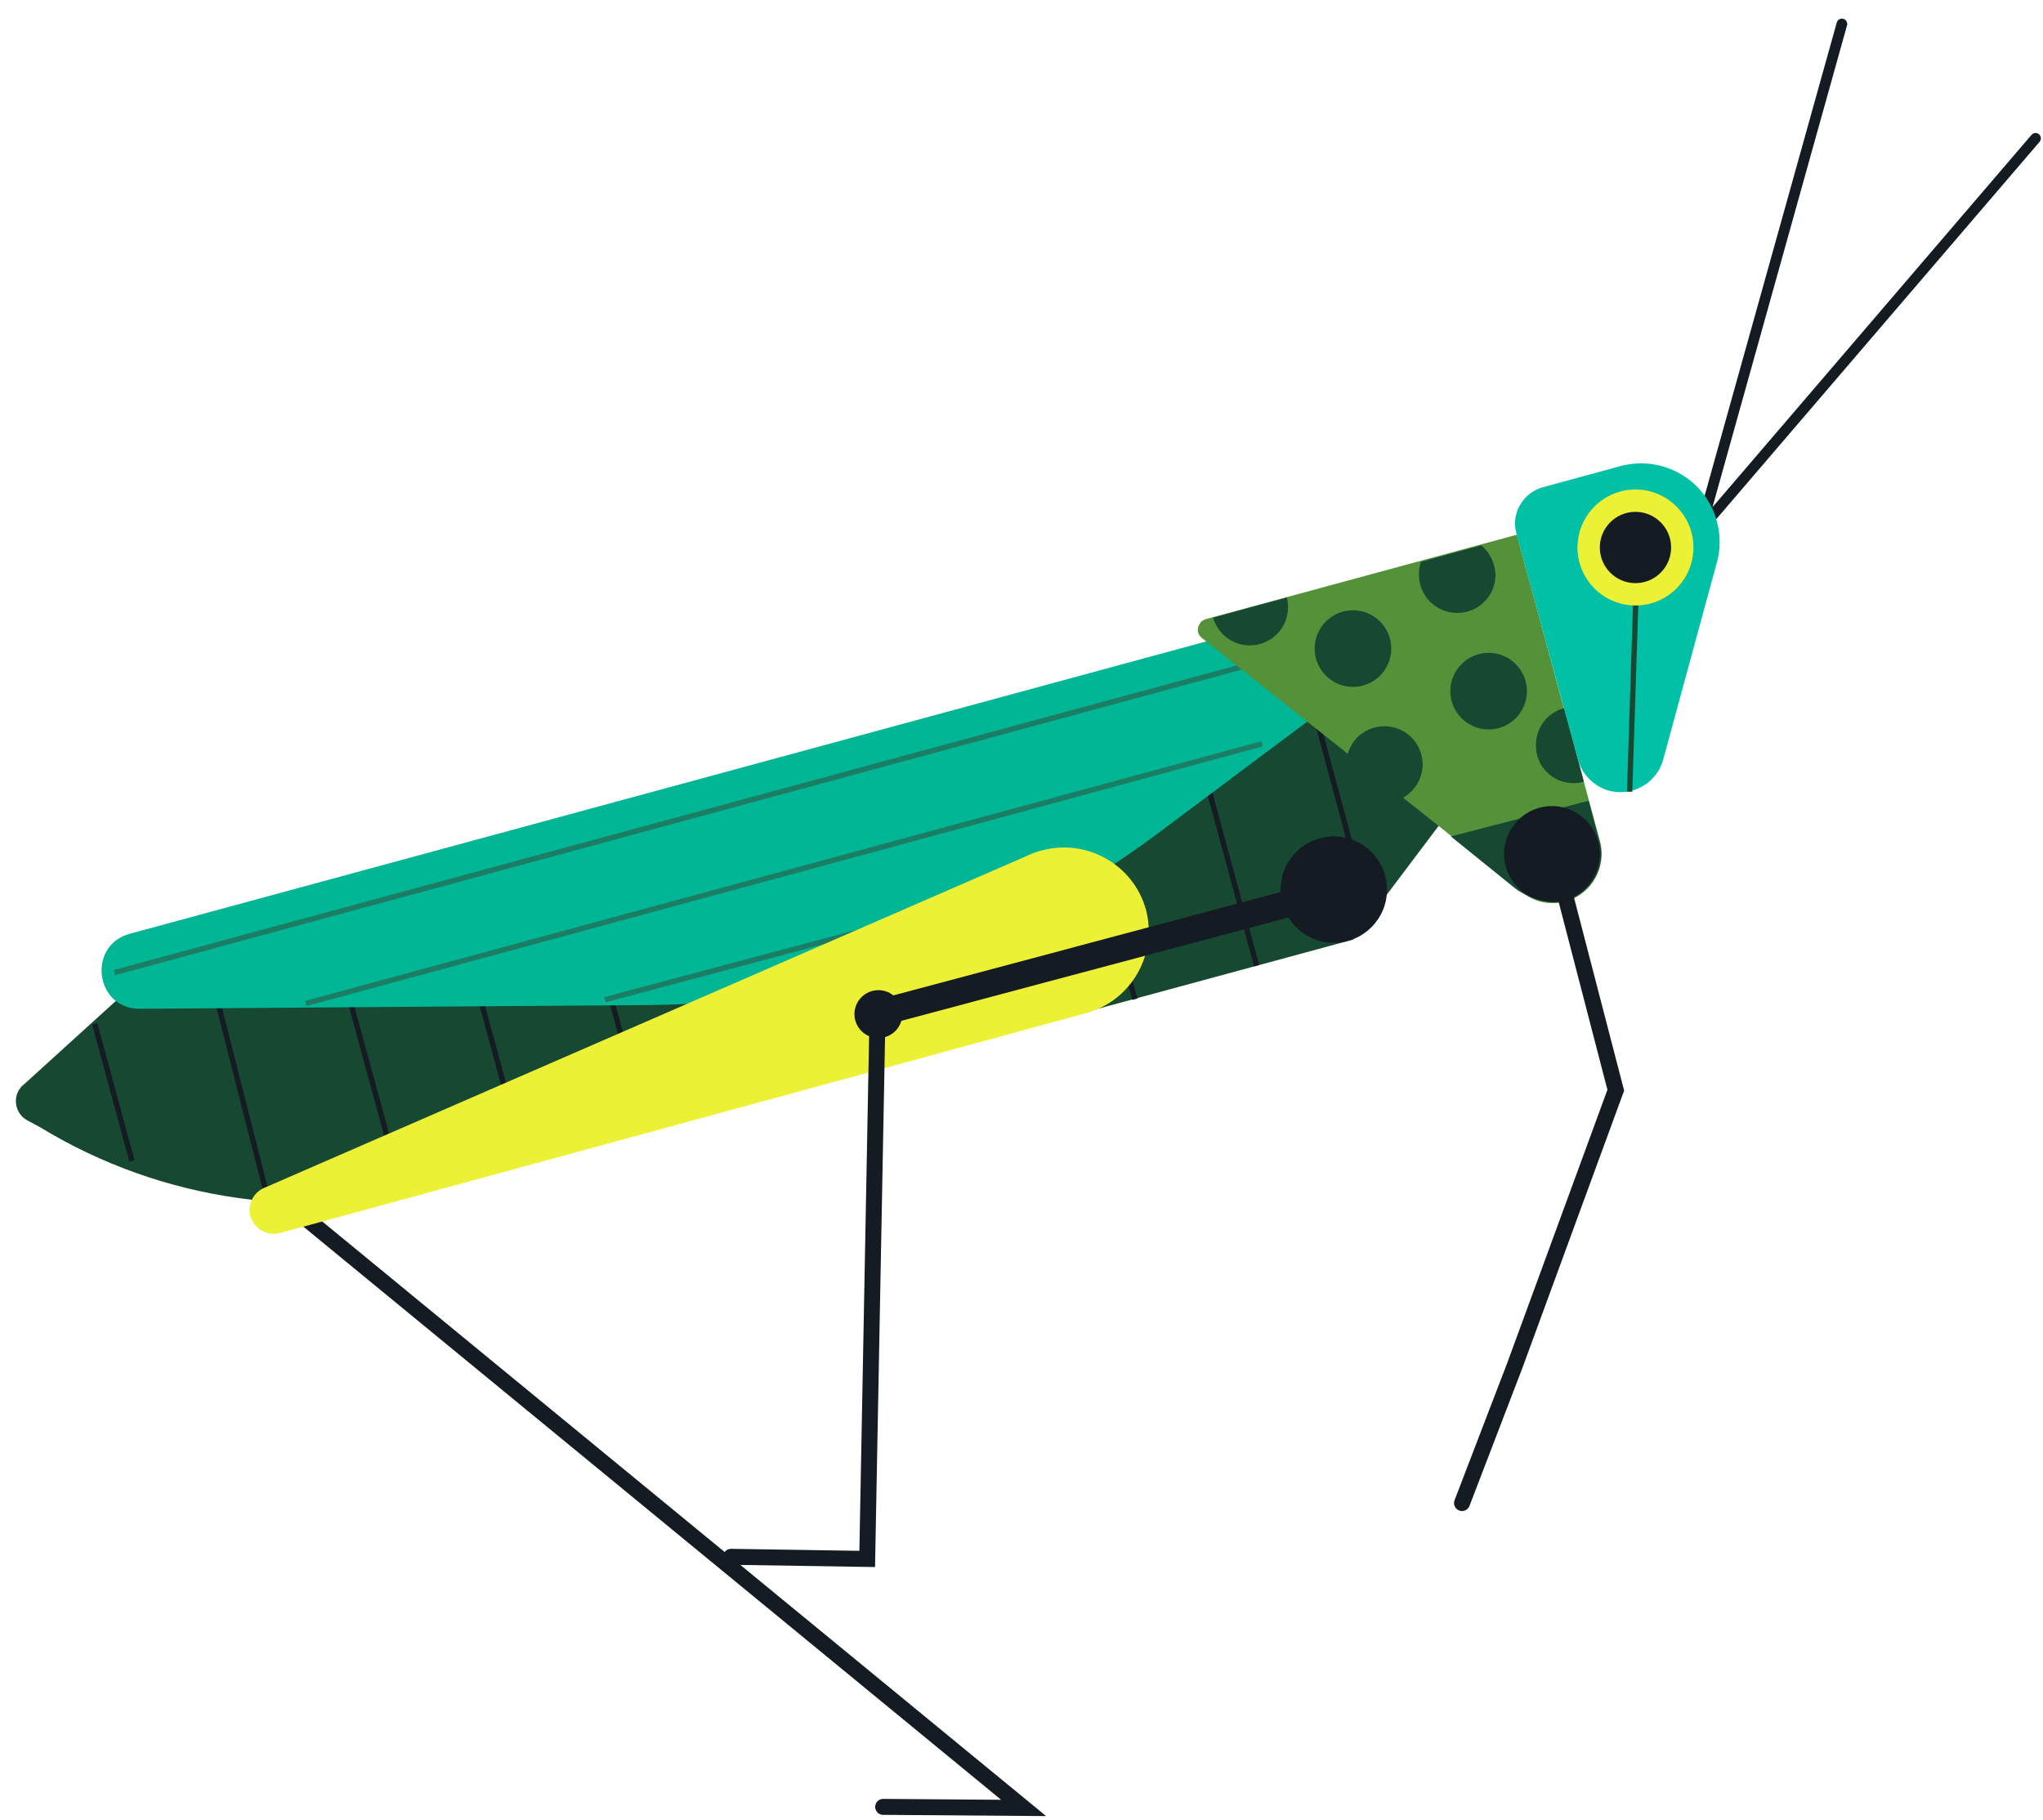 <svg version="1.1" width="192" height="171" viewBox="-1 -1 192 171" xmlns="http://www.w3.org/2000/svg" xmlns:xlink="http://www.w3.org/1999/xlink">
  <!-- Exported by Scratch - http://scratch.mit.edu/ -->
  <g id="ID0.458127296064049">
    <g id="Page-1">
      <g id="Grasshopper-2Grasshopper-2">
        <g id="Group">
          <path id="Path" fill="#174832" stroke="none" stroke-width="1" d="M 137.450 18.050 L 126.150 33.050 L 41.150 56.100 C 28.150 59.600 14.300 57.700 2.800 50.700 L 1.500 50 C 0.500 49.400 0.200 48.100 0.800 47.150 C 0.900 47 1.050 46.800 1.200 46.700 L 18.500 31 L 132.550 0.050 L 137.450 18.050 Z " transform="matrix(1, 0, 0, 1, 0, 54.25)"/>
          <g id="Path">
            <path id="ID0.8436081986874342" fill="none" stroke="#151B22" stroke-width="0.5" d="M 112.700 0.400 L 120.250 28.450 " transform="matrix(1, 0, 0, 1, 7.5, 56.75)"/>
            <path id="ID0.7367239561863244" fill="none" stroke="#151B22" stroke-width="0.5" d="M 101.700 3.900 L 109.600 33 " transform="matrix(1, 0, 0, 1, 7.5, 56.75)"/>
            <path id="ID0.015243656933307648" fill="none" stroke="#151B22" stroke-width="0.5" d="M 90.350 7.500 L 98.150 36.150 " transform="matrix(1, 0, 0, 1, 7.5, 56.75)"/>
            <path id="ID0.09144224552437663" fill="none" stroke="#151B22" stroke-width="0.5" d="M 78.800 10.100 L 86.700 39.250 " transform="matrix(1, 0, 0, 1, 7.5, 56.75)"/>
            <path id="ID0.31950756069272757" fill="none" stroke="#151B22" stroke-width="0.5" d="M 67.350 13.200 L 75.250 42.400 " transform="matrix(1, 0, 0, 1, 7.5, 56.75)"/>
            <path id="ID0.4338185400702059" fill="none" stroke="#151B22" stroke-width="0.5" d="M 56 16.750 L 63.800 45.450 " transform="matrix(1, 0, 0, 1, 7.5, 56.75)"/>
            <path id="ID0.8591563696973026" fill="none" stroke="#151B22" stroke-width="0.5" d="M 44.400 19.450 L 52.350 48.650 " transform="matrix(1, 0, 0, 1, 7.5, 56.75)"/>
            <path id="ID0.08201096439734101" fill="none" stroke="#151B22" stroke-width="0.5" d="M 33.400 24.150 L 40.150 49 " transform="matrix(1, 0, 0, 1, 7.5, 56.75)"/>
            <path id="ID0.3181835114955902" fill="none" stroke="#151B22" stroke-width="0.5" d="M 21.500 25.650 L 29 53.150 " transform="matrix(1, 0, 0, 1, 7.5, 56.75)"/>
            <path id="ID0.03924368787556887" fill="none" stroke="#151B22" stroke-width="0.5" d="M 10.400 30.250 L 16.400 53.850 " transform="matrix(1, 0, 0, 1, 7.5, 56.75)"/>
            <path id="ID0.329203718341887" fill="none" stroke="#151B22" stroke-width="0.5" d="M 0.400 38.450 L 3.900 51.350 " transform="matrix(1, 0, 0, 1, 7.5, 56.75)"/>
          </g>
        </g>
        <g id="Group">
          <path id="Path" fill="#00B694" stroke="none" stroke-width="1" d="M 111.700 0.400 L 2.700 30 C -1.350 31.100 -0.550 37.100 3.650 37.050 L 51.550 36.700 C 68.750 36.550 85.400 30.950 99.200 20.650 L 116.850 7.450 L 111.700 0.400 Z " transform="matrix(1, 0, 0, 1, 8.5, 56.75)"/>
          <path id="Path" fill="none" stroke="#1B7E64" stroke-width="0.5" d="M 113.700 3.150 L 1.250 33.650 " transform="matrix(1, 0, 0, 1, 8.5, 56.75)"/>
          <path id="Path" fill="none" stroke="#1B7E64" stroke-width="0.5" d="M 109.100 12.150 L 19.250 36.550 " transform="matrix(1, 0, 0, 1, 8.5, 56.75)"/>
          <path id="Path" fill="none" stroke="#1B7E64" stroke-width="0.5" d="M 93.450 23.900 L 47.350 36.200 " transform="matrix(1, 0, 0, 1, 8.5, 56.75)"/>
        </g>
        <g id="Group">
          <path id="Path" fill="none" stroke="#151B22" stroke-width="1.5" stroke-linecap="round" d="M 60 90.550 L 73.200 90.650 L 3.500 33.400 " transform="matrix(1, 0, 0, 1, 22, 78.25)"/>
          <path id="Path" fill="#ECF135" stroke="none" stroke-width="1" d="M 73.350 1.250 L 1.900 32.350 C 0.750 32.800 0.150 34.100 0.600 35.250 C 1.050 36.350 2.250 36.950 3.400 36.600 L 79.100 15.950 C 83.300 14.800 85.800 10.450 84.700 6.250 C 83.550 2.050 79.200 -0.450 75 0.650 C 74.450 0.750 73.900 1 73.350 1.250 Z " transform="matrix(1, 0, 0, 1, 22, 78.25)"/>
        </g>
        <g id="Group">
          <path id="Path" fill="none" stroke="#151B22" stroke-width="1.5" stroke-linecap="round" d="M 0.200 68.050 L 13 68.250 L 13.950 17.950 " transform="matrix(1, 0, 0, 1, 67.5, 77.25)"/>
          <path id="Oval" fill="#151B22" stroke="none" stroke-width="1" d="M 14.050 14.800 C 14.671 14.800 15.233 15.052 15.641 15.459 C 16.048 15.867 16.300 16.429 16.300 17.050 C 16.300 17.671 16.048 18.233 15.641 18.641 C 15.233 19.048 14.671 19.300 14.050 19.300 C 13.429 19.300 12.867 19.048 12.459 18.641 C 12.052 18.233 11.800 17.671 11.800 17.050 C 11.800 16.429 12.052 15.867 12.459 15.459 C 12.867 15.052 13.429 14.800 14.050 14.800 Z " transform="matrix(1, 0, 0, 1, 67.5, 77.25)"/>
          <path id="Oval" fill="#151B22" stroke="none" stroke-width="1" d="M 56.850 0.350 C 58.229 0.350 59.479 0.910 60.385 1.815 C 61.290 2.721 61.850 3.971 61.850 5.350 C 61.850 6.729 61.290 7.979 60.385 8.885 C 59.479 9.790 58.229 10.350 56.850 10.350 C 55.471 10.350 54.221 9.790 53.315 8.885 C 52.410 7.979 51.850 6.729 51.850 5.350 C 51.850 3.971 52.410 2.721 53.315 1.815 C 54.221 0.910 55.471 0.350 56.850 0.350 Z " transform="matrix(1, 0, 0, 1, 67.5, 77.25)"/>
          <path id="Path" fill="none" stroke="#151B22" stroke-width="2.5" d="M 57.550 5.350 L 13.350 17.150 " transform="matrix(1, 0, 0, 1, 67.5, 77.25)"/>
        </g>
        <g id="Group">
          <path id="Path" fill="#54923A" stroke="none" stroke-width="1" d="M 0.750 7.950 L 30.050 0 L 37.850 28.750 C 38.550 31.200 37.100 33.750 34.650 34.450 C 33.200 34.850 31.700 34.550 30.550 33.600 L 0.450 9.700 C 0 9.350 -0.050 8.750 0.300 8.300 C 0.350 8.150 0.550 8.050 0.750 7.950 Z " transform="matrix(1, 0, 0, 1, 111.5, 49.25)"/>
          <path id="Oval" fill="#174832" stroke="none" stroke-width="1" d="M 14.650 7.100 C 15.643 7.100 16.543 7.503 17.195 8.155 C 17.847 8.807 18.250 9.707 18.250 10.700 C 18.250 11.693 17.847 12.593 17.195 13.245 C 16.543 13.897 15.643 14.300 14.650 14.300 C 13.657 14.300 12.757 13.897 12.105 13.245 C 11.453 12.593 11.050 11.693 11.050 10.700 C 11.050 9.707 11.453 8.807 12.105 8.155 C 12.757 7.503 13.657 7.100 14.650 7.100 Z " transform="matrix(1, 0, 0, 1, 111.5, 49.25)"/>
          <path id="Oval" fill="#174832" stroke="none" stroke-width="1" d="M 27.400 11.100 C 28.393 11.100 29.293 11.503 29.945 12.155 C 30.597 12.807 31 13.707 31 14.700 C 31 15.693 30.597 16.593 29.945 17.245 C 29.293 17.897 28.393 18.300 27.400 18.300 C 26.407 18.300 25.507 17.897 24.855 17.245 C 24.203 16.593 23.800 15.693 23.800 14.700 C 23.800 13.707 24.203 12.807 24.855 12.155 C 25.507 11.503 26.407 11.100 27.400 11.100 Z " transform="matrix(1, 0, 0, 1, 111.5, 49.25)"/>
          <path id="Path" fill="#174832" stroke="none" stroke-width="1" d="M 29.850 33.200 C 31 34.100 33.150 34.850 34.600 34.450 C 37.050 33.750 38.500 31.200 37.800 28.750 L 36.800 25 L 23.850 28.350 L 29.850 33.200 Z " transform="matrix(1, 0, 0, 1, 111.5, 49.25)"/>
          <path id="Path" fill="#174832" stroke="none" stroke-width="1" d="M 19.300 24.750 C 20.400 24.150 21.200 22.950 21.200 21.600 C 21.200 19.600 19.600 18 17.600 18 C 15.950 18 14.550 19.100 14.150 20.650 L 19.300 24.750 Z " transform="matrix(1, 0, 0, 1, 111.5, 49.25)"/>
          <path id="Path" fill="#174832" stroke="none" stroke-width="1" d="M 35.400 23.350 C 35.750 23.350 36.050 23.300 36.350 23.200 L 34.500 16.300 C 32.950 16.700 31.850 18.100 31.850 19.750 C 31.800 21.750 33.400 23.350 35.400 23.350 Z " transform="matrix(1, 0, 0, 1, 111.5, 49.25)"/>
          <path id="Path" fill="#174832" stroke="none" stroke-width="1" d="M 1.500 7.800 C 1.950 9.300 3.300 10.400 4.950 10.400 C 6.950 10.400 8.550 8.800 8.550 6.800 C 8.550 6.500 8.500 6.200 8.450 5.900 C 5.850 6.600 3.500 7.250 1.500 7.800 Z " transform="matrix(1, 0, 0, 1, 111.5, 49.25)"/>
          <path id="Path" fill="#174832" stroke="none" stroke-width="1" d="M 26.700 1 C 25 1.450 23.050 2 21.050 2.550 C 20.900 2.950 20.850 3.350 20.850 3.750 C 20.850 5.750 22.450 7.350 24.450 7.350 C 26.450 7.350 28.050 5.750 28.050 3.750 C 28 2.650 27.500 1.650 26.700 1 Z " transform="matrix(1, 0, 0, 1, 111.5, 49.25)"/>
        </g>
        <g id="Group">
          <path id="Path" fill="none" stroke="#151B22" stroke-width="1" stroke-linecap="round" d="M 31.100 0 L 17.850 47.450 L 49.300 10.750 " transform="matrix(1, 0, 0, 1, 141, 1.25)"/>
          <path id="Path" fill="#00C0A5" stroke="none" stroke-width="1" d="M 2.950 43.550 L 10.300 41.550 C 14.250 40.500 18.300 42.800 19.350 46.750 C 19.700 48 19.700 49.350 19.350 50.600 L 14.300 69.150 C 13.700 71.350 11.400 72.650 9.200 72.050 C 7.800 71.650 6.700 70.550 6.300 69.150 L 0.500 47.850 C 0 46 1.100 44.100 2.950 43.550 Z " transform="matrix(1, 0, 0, 1, 141, 1.25)"/>
          <path id="Path" fill="none" stroke="#174832" stroke-width="0.5" d="M 11.150 72.150 L 11.800 52.050 " transform="matrix(1, 0, 0, 1, 141, 1.25)"/>
          <path id="Oval" fill="#ECF135" stroke="none" stroke-width="1" d="M 11.700 43.750 C 13.204 43.750 14.566 44.361 15.553 45.347 C 16.539 46.334 17.150 47.696 17.150 49.200 C 17.150 50.704 16.539 52.066 15.553 53.053 C 14.566 54.039 13.204 54.650 11.700 54.650 C 10.196 54.650 8.834 54.039 7.847 53.053 C 6.861 52.066 6.250 50.704 6.250 49.200 C 6.250 47.696 6.861 46.334 7.847 45.347 C 8.834 44.361 10.196 43.750 11.700 43.750 Z " transform="matrix(1, 0, 0, 1, 141, 1.25)"/>
          <path id="Oval" fill="#151B22" stroke="none" stroke-width="1" d="M 11.700 45.850 C 12.624 45.850 13.462 46.225 14.068 46.832 C 14.675 47.438 15.050 48.276 15.050 49.200 C 15.050 50.124 14.675 50.962 14.068 51.568 C 13.462 52.175 12.624 52.550 11.700 52.550 C 10.776 52.550 9.938 52.175 9.332 51.568 C 8.725 50.962 8.350 50.124 8.350 49.200 C 8.350 48.276 8.725 47.438 9.332 46.832 C 9.938 46.225 10.776 45.850 11.700 45.850 Z " transform="matrix(1, 0, 0, 1, 141, 1.25)"/>
        </g>
        <g id="Group">
          <path id="Path" fill="none" stroke="#151B22" stroke-width="1.5" stroke-linecap="round" d="M 0.400 65.500 L 5.350 52.600 L 14.850 26.700 L 9.150 4.750 " transform="matrix(1, 0, 0, 1, 136, 74.75)"/>
          <path id="Oval" fill="#151B22" stroke="none" stroke-width="1" d="M 8.850 0 C 10.092 0 11.217 0.504 12.031 1.319 C 12.846 2.133 13.350 3.258 13.350 4.500 C 13.350 5.742 12.846 6.867 12.031 7.681 C 11.217 8.496 10.092 9 8.850 9 C 7.608 9 6.483 8.496 5.669 7.681 C 4.854 6.867 4.350 5.742 4.350 4.500 C 4.350 3.258 4.854 2.133 5.669 1.319 C 6.483 0.504 7.608 0 8.850 0 Z " transform="matrix(1, 0, 0, 1, 136, 74.75)"/>
        </g>
      </g>
    </g>
  </g>
</svg>